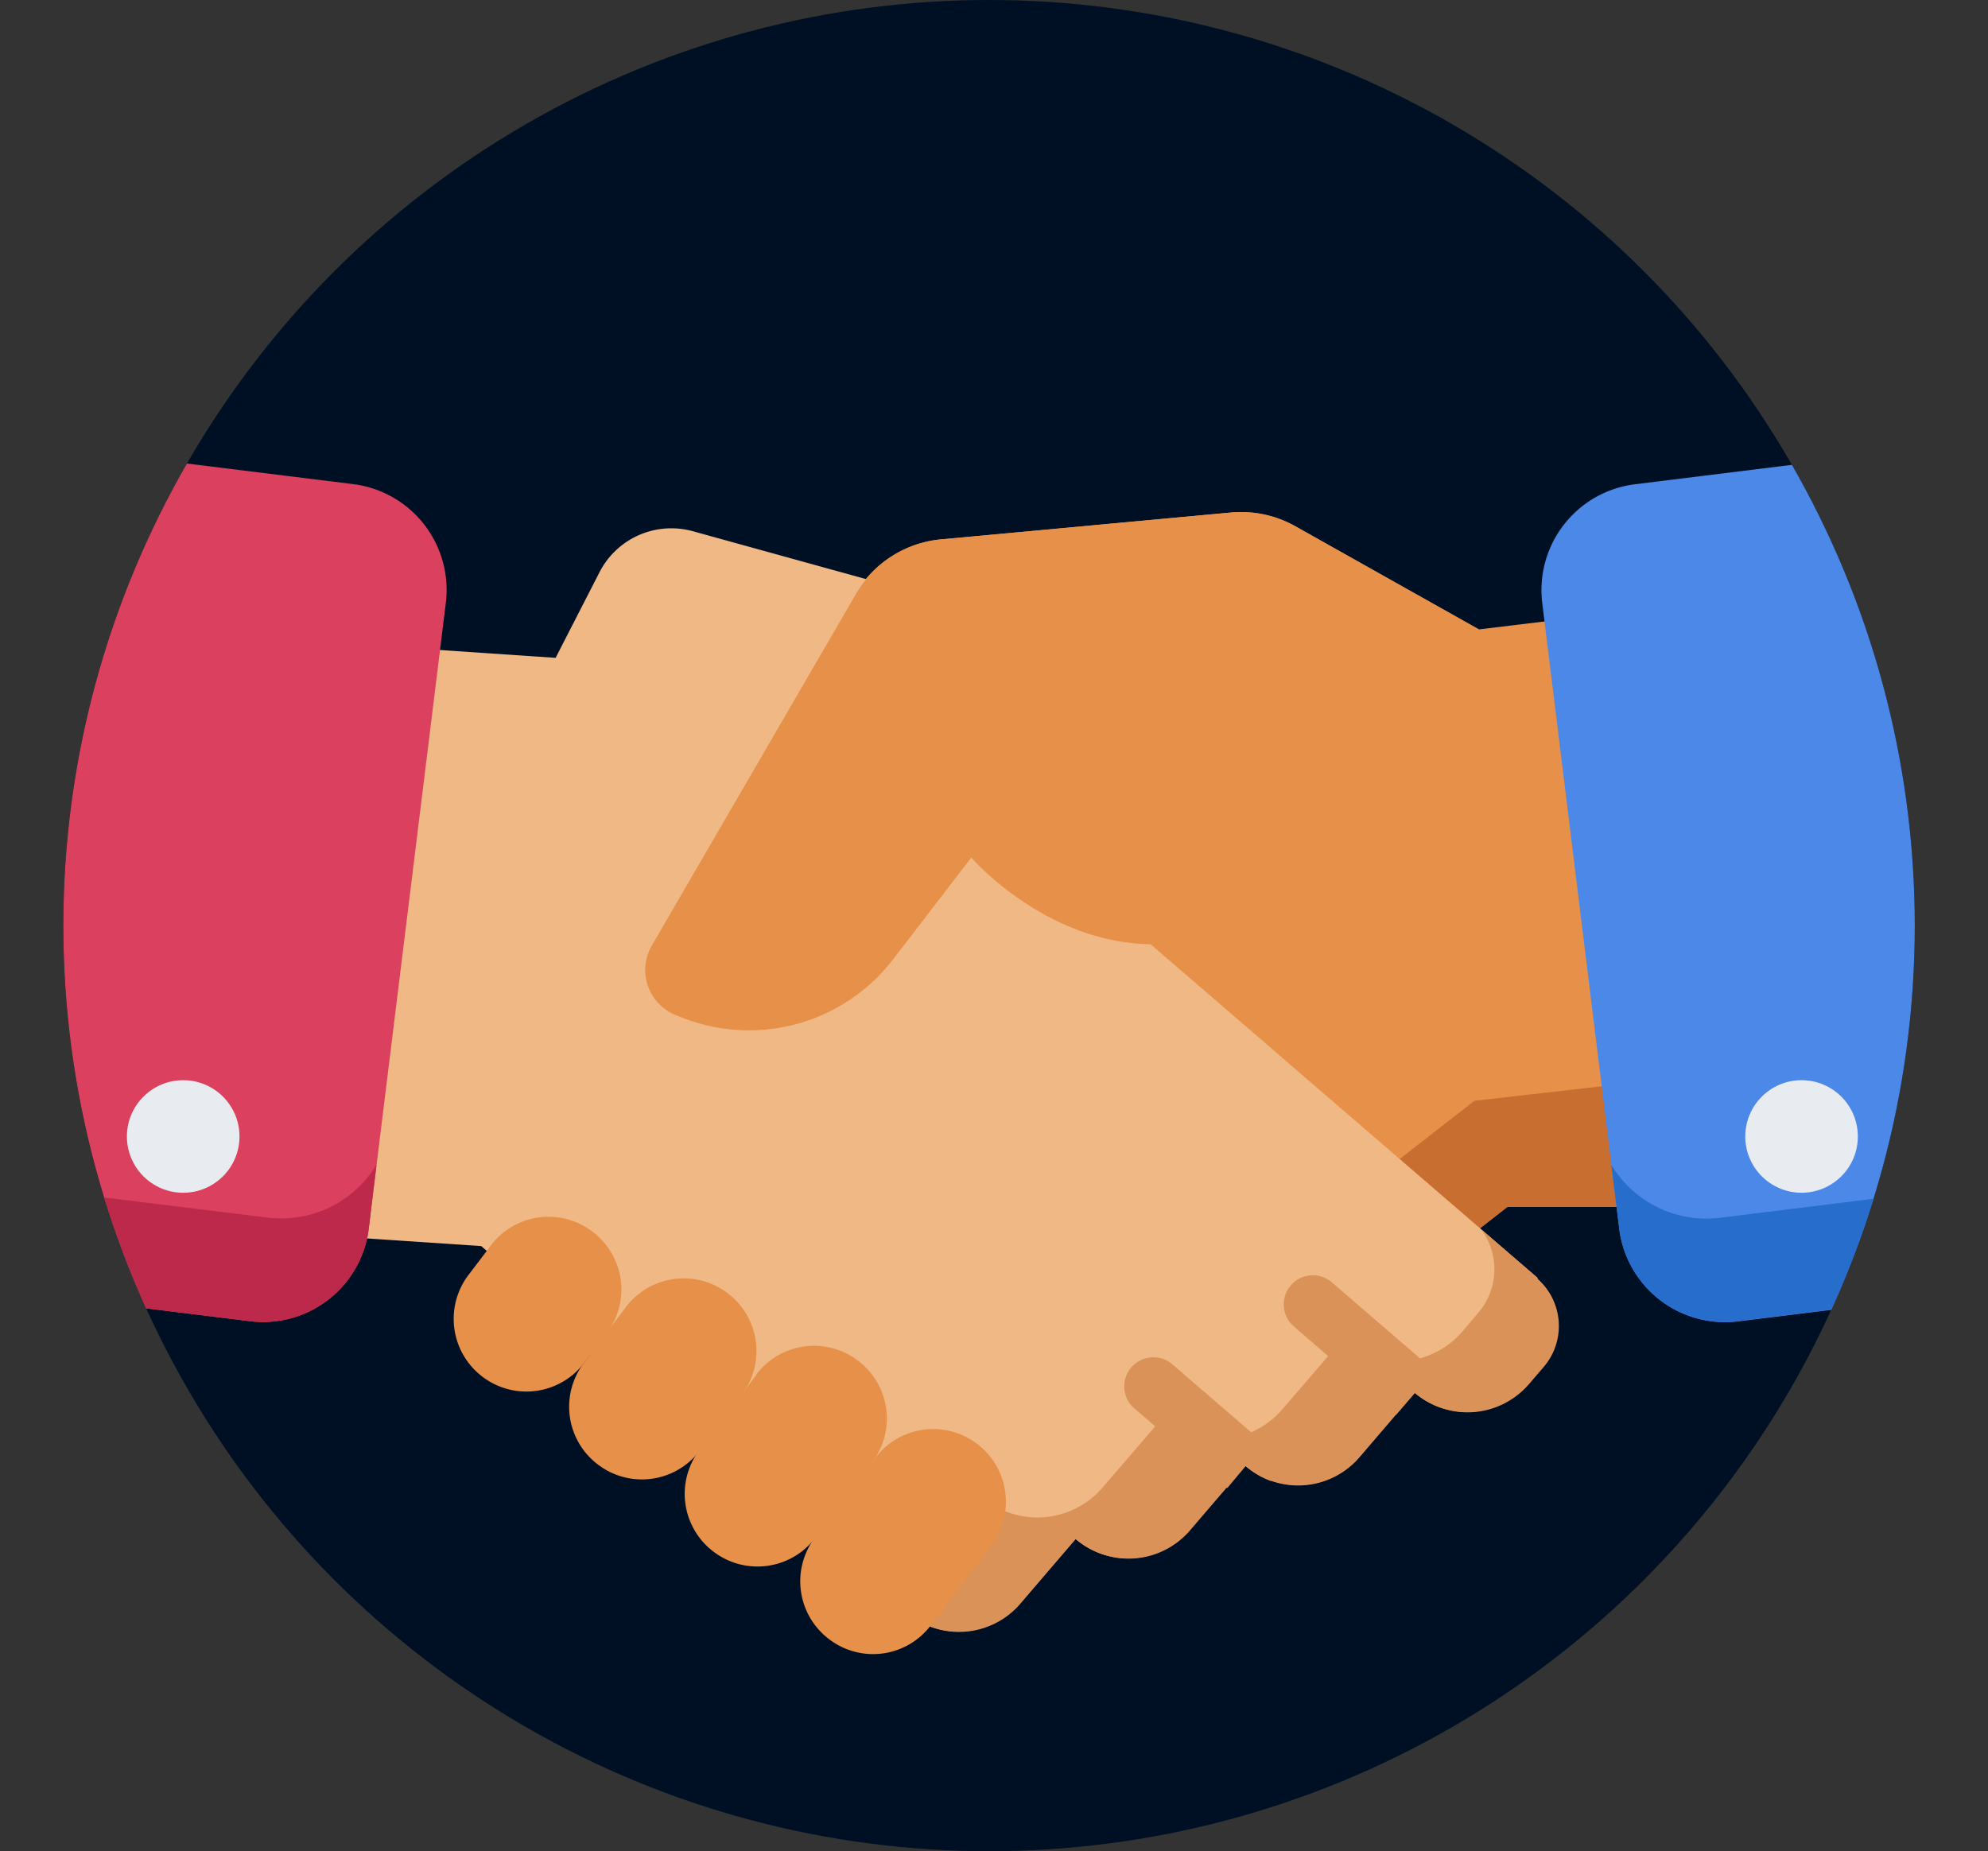 <svg xmlns="http://www.w3.org/2000/svg" xmlns:xlink="http://www.w3.org/1999/xlink" viewBox="0 0 214.75 200">
  <rect x="0" y="0" width="214.75" height="200" fill="#333333" stroke="none"/>
  <defs>
    <style>
      .cls-1 {
        fill: none;
      }

      .cls-2 {
        clip-path: url(#clip-path);
      }

      .cls-3 {
        fill: #001024;
      }

      .cls-4 {
        fill: #e69049;
      }

      .cls-5 {
        fill: #c76e30;
      }

      .cls-6 {
        fill: #f0b884;
      }

      .cls-7 {
        fill: #da9258;
      }

      .cls-8 {
        fill: #4b88e7;
      }

      .cls-9 {
        fill: #276dcc;
      }

      .cls-10 {
        fill: #db415e;
      }

      .cls-11 {
        fill: #bc294a;
      }

      .cls-12 {
        fill: #e8ecf1;
      }
    </style>
    <clipPath id="clip-path" transform="translate(6.84)">
      <circle class="cls-1" cx="100" cy="100" r="100"/>
    </clipPath>
  </defs>
  <g id="Layer_2" data-name="Layer 2">
    <g id="right_board" data-name="right board">
      <g class="cls-2">
        <g id="handshake">
          <circle id="Ellipse_166" data-name="Ellipse 166" class="cls-3" cx="106.84" cy="100" r="100"/>
          <g id="handshake-2">
            <path id="Path_517" data-name="Path 517" class="cls-4" d="M168.59,111.07l-5.46-44.31L152.91,68h0L133.09,56.86a12,12,0,0,0-7-1.49l-31.29,2.9a11.93,11.93,0,0,0-9.23,5.89l-22.05,38a5.25,5.25,0,0,0,1.9,7.17,4.63,4.63,0,0,0,.78.37l.9.35a20.14,20.14,0,0,0,5.3,1.18l-2.79,2.43-5.59,4.87-15.9,13.57a6.78,6.78,0,0,0-.66,9.58h0l1.61,1.84a8.74,8.74,0,0,0,12.32.84l6.08,7a8.71,8.71,0,0,0,12.29.85h0l6.07,7a8.75,8.75,0,0,0,12.33.84l3.3,2.86a8.74,8.74,0,0,0,12.32.84l4.49-3.91L156,130.38l0,0,14.87,0Z" transform="translate(6.84)"/>
            <path id="Path_518" data-name="Path 518" class="cls-5" d="M152.43,118.93l0,0-37.7,29.36-4.49,3.92a8.73,8.73,0,0,1-12.32-.85l-3.3-2.85a8.73,8.73,0,0,1-12.32-.85l-6.08-7a8.71,8.71,0,0,1-12.29-.82l0,0-6.08-7a8.72,8.72,0,0,1-10.81.51,6.8,6.8,0,0,0,.54,8.22l1.61,1.85a8.74,8.74,0,0,0,12.32.84l6.07,7a8.73,8.73,0,0,0,12.3.86l0,0,6.07,7a8.73,8.73,0,0,0,12.32.85l3.3,2.85a8.75,8.75,0,0,0,12.33.84l4.48-3.91L156,130.39l0,0,14.88,0L169.31,117Z" transform="translate(6.84)"/>
            <path id="Path_519" data-name="Path 519" class="cls-6" d="M159.3,138.1l-20.2-17.42-5.62-4.84-4-3.46-17.29-14.9,2-17a11.72,11.72,0,0,0-8.51-12.67L68,57.39a8.72,8.72,0,0,0-10.08,4.43l-4.74,9.25L32.81,69.69,27.61,114,25.34,133.3l19.8,1.32,0,0,41.36,35.65,4.51,3.88a8.73,8.73,0,0,0,12.31-.91l6-7a8.73,8.73,0,0,0,12.32-.92l6-7a8.71,8.71,0,0,0,12.29-.89l0,0,6-7a8.74,8.74,0,0,0,12.31-.9l1.6-1.86a6.79,6.79,0,0,0-.7-9.58Z" transform="translate(6.84)"/>
            <g id="Group_138" data-name="Group 138">
              <path id="Path_520" data-name="Path 520" class="cls-7" d="M159.3,138.1l-6.16-5.31a7.21,7.21,0,0,1-.3,9.05l-1.7,2a9.26,9.26,0,0,1-13.07,1l-6.41,7.44a9.24,9.24,0,0,1-13,1h0l-6.4,7.43a9.27,9.27,0,0,1-13.07,1L92.72,169a9.22,9.22,0,0,1-4.39,2.83l2.72,2.36a8.73,8.73,0,0,0,12.32-.92l6-7a8.74,8.74,0,0,0,12.32-.91l6-7a8.72,8.72,0,0,0,12.3-.89v0l6-7a8.74,8.74,0,0,0,12.31-.91l1.6-1.86a6.79,6.79,0,0,0-.7-9.58Z" transform="translate(6.84)"/>
              <path id="Path_521" data-name="Path 521" class="cls-7" d="M148.14,148.12l-11.07-9.55a3.14,3.14,0,1,0-4.18,4.7l.07.06,11,9.53,2.08-2.41a8.86,8.86,0,0,0,2.74,1.59A3.15,3.15,0,0,0,148.14,148.12Z" transform="translate(6.84)"/>
              <path id="Path_522" data-name="Path 522" class="cls-7" d="M130.44,160a3.14,3.14,0,0,0-.66-4l-9.94-8.57a3.14,3.14,0,1,0-4.18,4.7l.07.06,10,8.58h0l2-2.39A8.67,8.67,0,0,0,130.44,160Z" transform="translate(6.84)"/>
            </g>
            <g id="Group_139" data-name="Group 139">
              <path id="Path_523" data-name="Path 523" class="cls-4" d="M46.17,134.58l-2.4,3.16a7.84,7.84,0,0,0,1.51,11h0a7.84,7.84,0,0,0,11-1.52l2.4-3.16a7.83,7.83,0,0,0-1.52-11h0a7.82,7.82,0,0,0-11,1.52Z" transform="translate(6.84)"/>
              <path id="Path_524" data-name="Path 524" class="cls-4" d="M60.76,141.23l-4.51,6a7.82,7.82,0,0,0,1.51,11h0a7.83,7.83,0,0,0,11-1.52l4.51-6a7.83,7.83,0,0,0-1.51-11h0a7.84,7.84,0,0,0-11,1.51Z" transform="translate(6.84)"/>
              <path id="Path_525" data-name="Path 525" class="cls-4" d="M74.88,148.52l-6.15,8.12a7.83,7.83,0,0,0,1.51,11h0a7.84,7.84,0,0,0,11-1.51L87.36,158a7.83,7.83,0,0,0-1.52-11h0a7.82,7.82,0,0,0-11,1.52Z" transform="translate(6.84)"/>
              <path id="Path_526" data-name="Path 526" class="cls-4" d="M87.71,157.5l-6.5,8.59a7.83,7.83,0,0,0,1.51,11h0a7.81,7.81,0,0,0,11-1.51h0l6.5-8.59a7.84,7.84,0,0,0-1.51-11h0a7.83,7.83,0,0,0-11,1.52Z" transform="translate(6.84)"/>
              <path id="Path_527" data-name="Path 527" class="cls-4" d="M152.92,68,133.1,56.86a11.9,11.9,0,0,0-7-1.48L94.85,58.27a11.94,11.94,0,0,0-9.22,5.89l-22.06,38a5.25,5.25,0,0,0,1.9,7.17,5.62,5.62,0,0,0,.78.38l.9.34a19.62,19.62,0,0,0,22.48-6.4l8.45-11s20.32,23.52,42.68-4" transform="translate(6.84)"/>
            </g>
            <path id="Path_528" data-name="Path 528" class="cls-8" d="M207.88,136.26l-10.36-84.2A3.14,3.14,0,0,0,194,49.32l-24.24,3a11.52,11.52,0,0,0-10,12.83l8.32,67.61a11.51,11.51,0,0,0,12.82,10h0l24.24-3A3.13,3.13,0,0,0,207.88,136.26Z" transform="translate(6.84)"/>
            <path id="Path_529" data-name="Path 529" class="cls-9" d="M207.88,136.26,206.75,127a3.34,3.34,0,0,1-2.32,1.42L179,131.56a12,12,0,0,1-11.78-5.71l.85,6.89a11.5,11.5,0,0,0,12.81,10h0l24.24-3a3.15,3.15,0,0,0,2.73-3.51Z" transform="translate(6.84)"/>
            <path id="Path_530" data-name="Path 530" class="cls-10" d="M31.29,52.3l-24.23-3a3.14,3.14,0,0,0-3.5,2.74h0l-10.37,84.2a3.15,3.15,0,0,0,2.74,3.5l24.24,3a11.5,11.5,0,0,0,12.82-10h0l8.33-67.61A11.52,11.52,0,0,0,31.29,52.3Z" transform="translate(6.84)"/>
            <path id="Path_531" data-name="Path 531" class="cls-11" d="M-6.82,136.26-5.68,127a3.34,3.34,0,0,0,2.32,1.42l25.41,3.12a12,12,0,0,0,11.78-5.71L33,132.74a11.5,11.5,0,0,1-12.81,10h0l-24.24-3A3.15,3.15,0,0,1-6.82,136.26Z" transform="translate(6.84)"/>
            <g id="Group_140" data-name="Group 140">
              <circle id="Ellipse_153" data-name="Ellipse 153" class="cls-12" cx="194.61" cy="122.78" r="6.08"/>
              <circle id="Ellipse_154" data-name="Ellipse 154" class="cls-12" cx="19.79" cy="122.78" r="6.08"/>
            </g>
          </g>
        </g>
      </g>
    </g>
  </g>
</svg>
